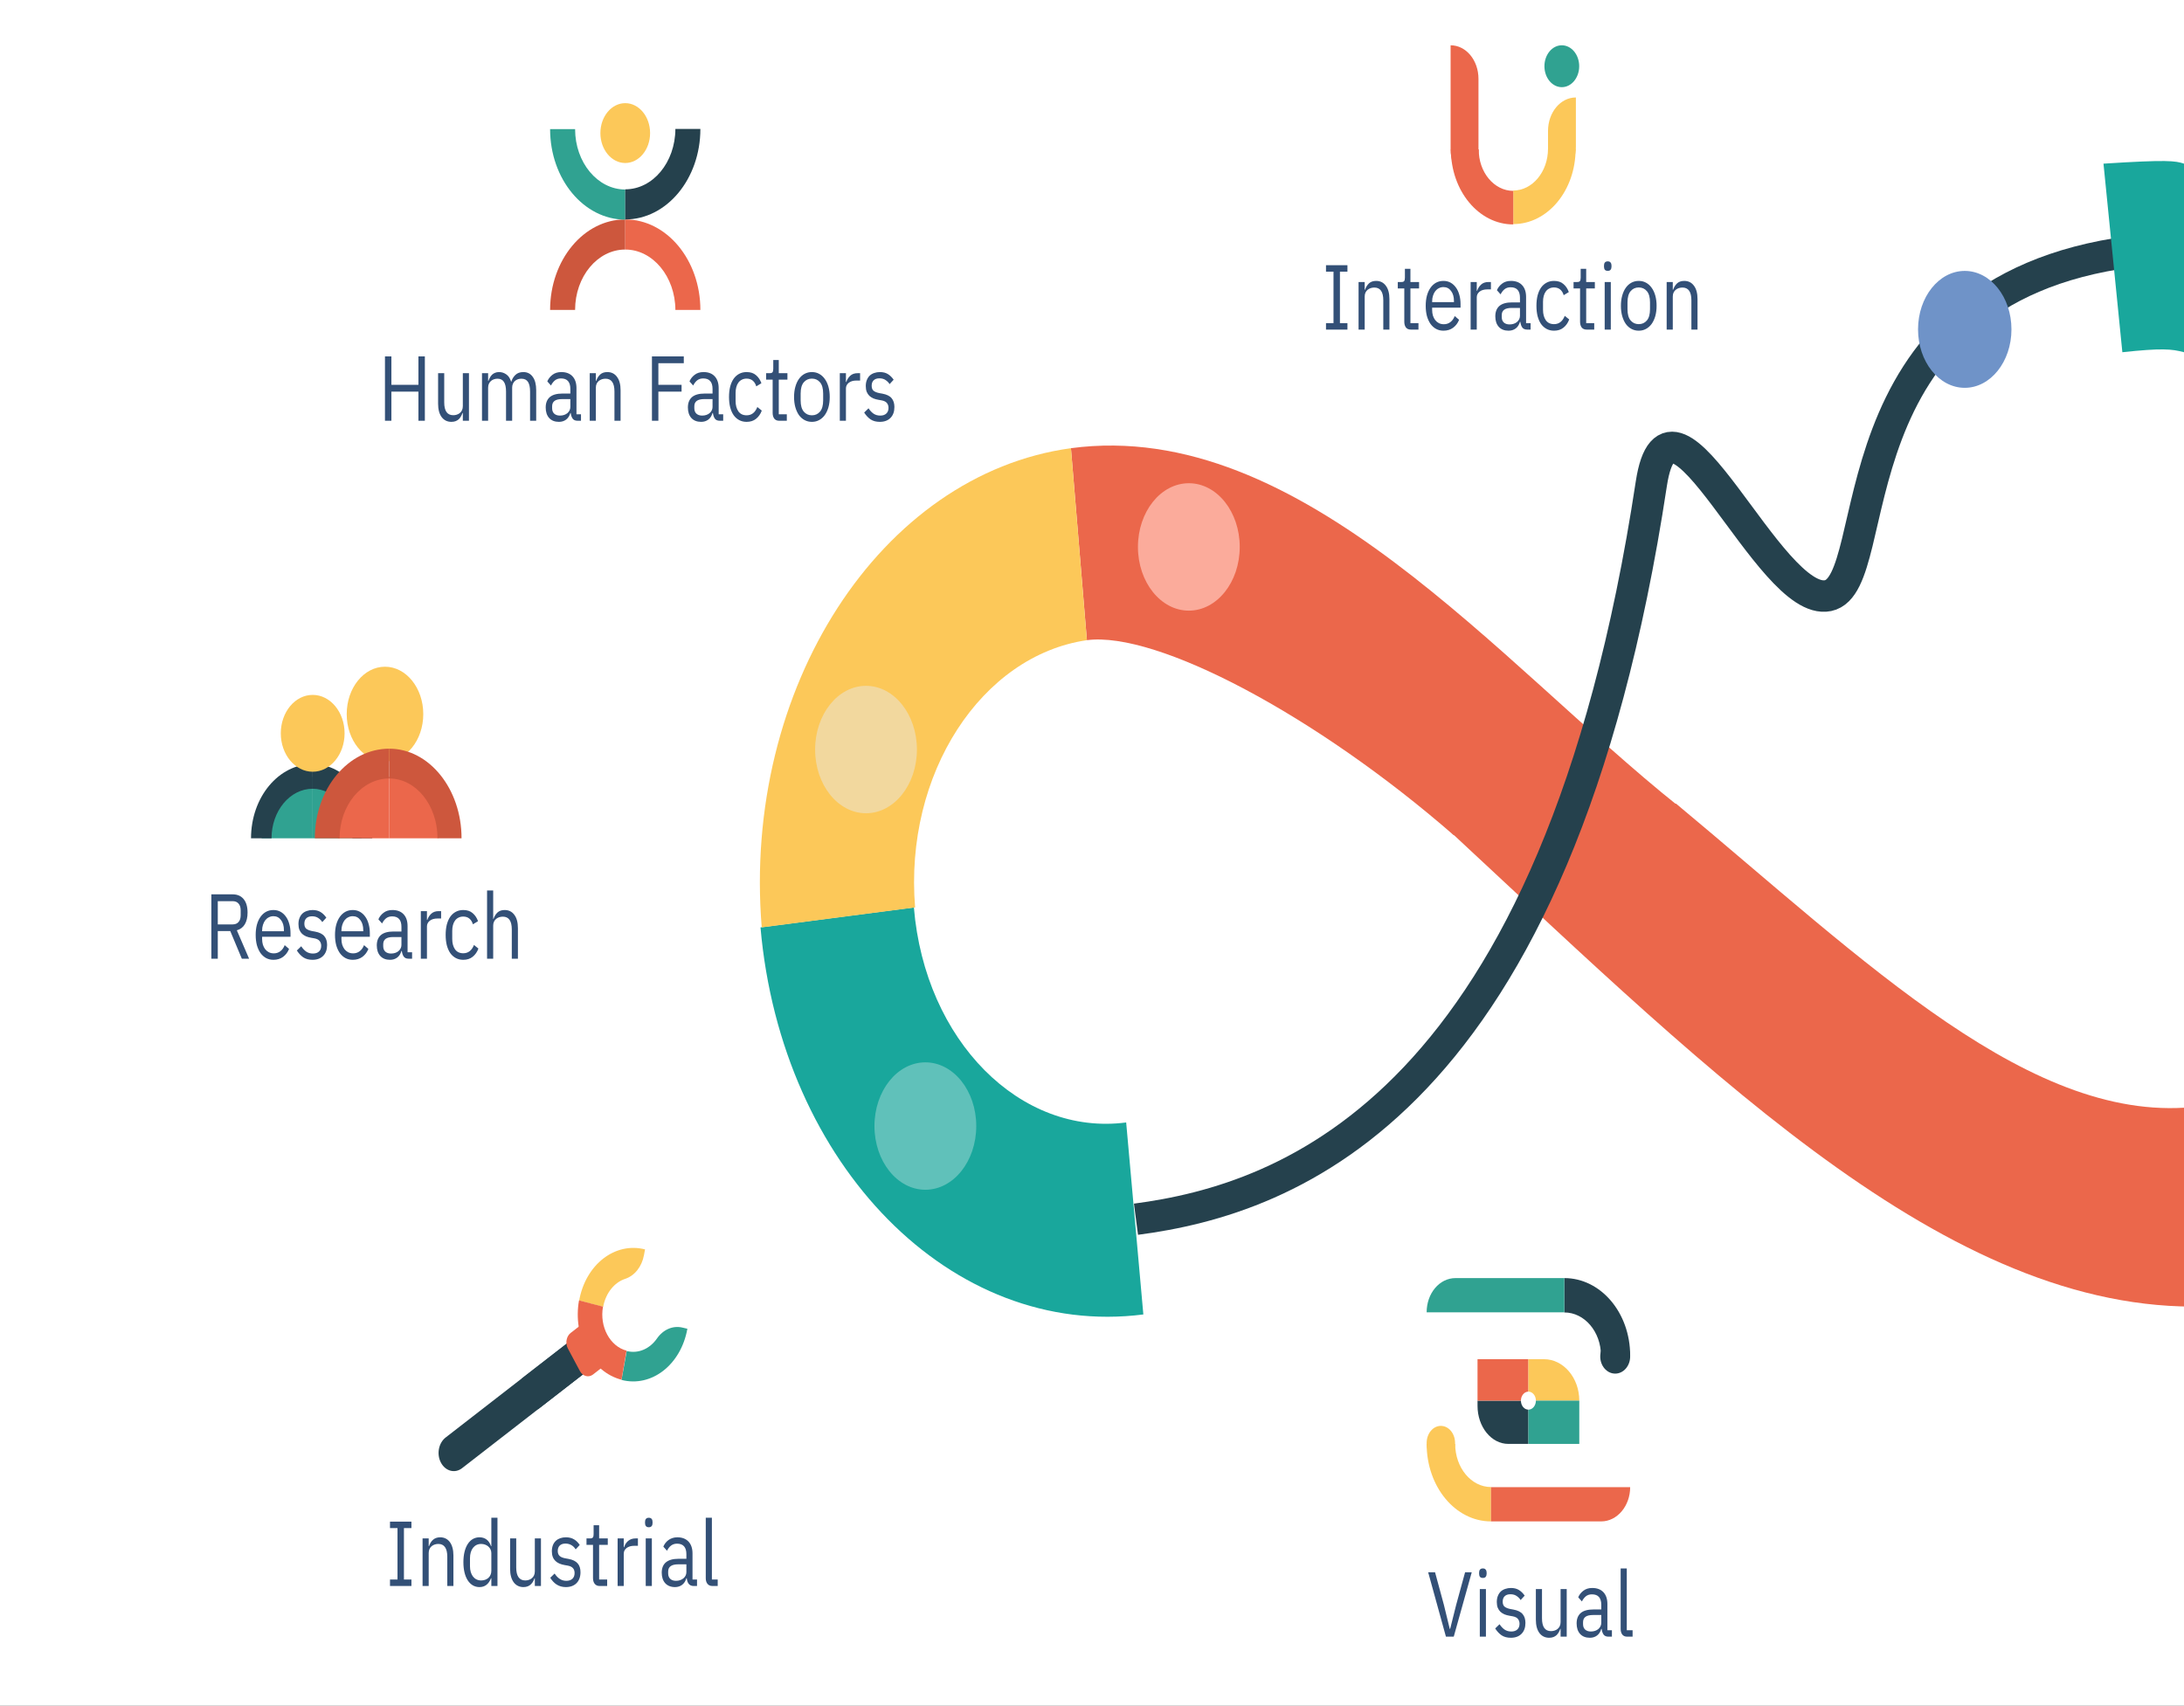 <svg width="868" height="678" viewBox="0 0 868 678" fill="none" xmlns="http://www.w3.org/2000/svg">
<rect x="0" y="0" width="868" height="678" fill="#333333" stroke="none"/>
<g id="Frame 1" clip-path="url(#clip0)">
<rect width="868" height="678" fill="white"/>
<g id="humanfactors">
<path id="Vector" d="M166.296 155.653H155.556V167.234H153V141.653H155.556V152.941H166.296V141.653H168.852V167.234H166.296V155.653ZM183.945 164.156H183.823C183.661 164.596 183.458 165.035 183.214 165.475C182.991 165.89 182.707 166.269 182.362 166.611C182.018 166.929 181.602 167.185 181.115 167.381C180.628 167.576 180.06 167.674 179.411 167.674C177.788 167.674 176.5 167.051 175.547 165.805C174.593 164.534 174.117 162.751 174.117 160.454V148.324H176.551V159.941C176.551 163.337 177.748 165.035 180.141 165.035C180.628 165.035 181.095 164.962 181.541 164.815C182.007 164.669 182.413 164.449 182.758 164.156C183.123 163.863 183.407 163.496 183.61 163.056C183.833 162.592 183.945 162.042 183.945 161.407V148.324H186.379V167.234H183.945V164.156ZM191.562 167.234V148.324H193.996V151.402H194.118C194.301 150.913 194.503 150.461 194.727 150.046C194.97 149.606 195.254 149.228 195.578 148.91C195.923 148.592 196.319 148.348 196.765 148.177C197.211 147.981 197.739 147.884 198.347 147.884C199.382 147.884 200.335 148.189 201.207 148.8C202.08 149.386 202.729 150.364 203.155 151.732H203.216C203.499 150.706 204.027 149.814 204.798 149.057C205.589 148.275 206.654 147.884 207.992 147.884C209.595 147.884 210.842 148.519 211.735 149.789C212.648 151.036 213.104 152.807 213.104 155.104V167.234H210.67V155.617C210.67 153.931 210.396 152.66 209.848 151.805C209.301 150.95 208.429 150.522 207.232 150.522C206.745 150.522 206.278 150.596 205.832 150.742C205.406 150.889 205.021 151.109 204.676 151.402C204.331 151.695 204.057 152.074 203.854 152.538C203.652 152.978 203.55 153.503 203.55 154.114V167.234H201.116V155.617C201.116 153.931 200.842 152.66 200.295 151.805C199.747 150.95 198.895 150.522 197.739 150.522C197.252 150.522 196.785 150.596 196.339 150.742C195.893 150.889 195.497 151.109 195.153 151.402C194.808 151.695 194.524 152.074 194.301 152.538C194.098 152.978 193.996 153.503 193.996 154.114V167.234H191.562ZM229.536 167.234C228.623 167.234 227.964 166.941 227.558 166.355C227.173 165.768 226.93 165.035 226.828 164.156H226.676C226.331 165.329 225.763 166.208 224.972 166.794C224.181 167.381 223.238 167.674 222.142 167.674C220.479 167.674 219.181 167.161 218.248 166.135C217.335 165.109 216.879 163.716 216.879 161.957C216.879 160.173 217.416 158.805 218.491 157.852C219.587 156.899 221.28 156.423 223.573 156.423H226.676V154.554C226.676 153.21 226.372 152.184 225.763 151.475C225.155 150.767 224.222 150.413 222.964 150.413C222.011 150.413 221.209 150.669 220.56 151.182C219.931 151.695 219.404 152.379 218.978 153.234L217.518 151.585C217.944 150.559 218.623 149.692 219.556 148.983C220.489 148.25 221.666 147.884 223.086 147.884C224.992 147.884 226.473 148.446 227.528 149.57C228.583 150.693 229.11 152.257 229.11 154.261V164.669H230.905V167.234H229.536ZM222.538 165.182C223.147 165.182 223.704 165.096 224.211 164.925C224.719 164.754 225.155 164.51 225.52 164.192C225.885 163.875 226.169 163.508 226.372 163.093C226.575 162.678 226.676 162.226 226.676 161.737V158.622H223.451C222.051 158.622 221.027 158.866 220.378 159.355C219.749 159.843 219.435 160.552 219.435 161.48V162.25C219.435 163.178 219.708 163.899 220.256 164.412C220.824 164.925 221.585 165.182 222.538 165.182ZM234.379 167.234V148.324H236.813V151.402H236.935C237.32 150.327 237.858 149.472 238.547 148.837C239.257 148.201 240.201 147.884 241.377 147.884C243 147.884 244.278 148.519 245.211 149.789C246.164 151.036 246.641 152.807 246.641 155.104V167.234H244.207V155.617C244.207 152.221 243.02 150.522 240.647 150.522C240.16 150.522 239.683 150.596 239.217 150.742C238.771 150.889 238.365 151.109 238 151.402C237.635 151.695 237.341 152.074 237.117 152.538C236.915 152.978 236.813 153.503 236.813 154.114V167.234H234.379ZM259.106 167.234V141.653H271.764V144.365H261.662V152.941H270.881V155.653H261.662V167.234H259.106ZM286.051 167.234C285.138 167.234 284.479 166.941 284.073 166.355C283.688 165.768 283.444 165.035 283.343 164.156H283.191C282.846 165.329 282.278 166.208 281.487 166.794C280.696 167.381 279.753 167.674 278.657 167.674C276.994 167.674 275.696 167.161 274.763 166.135C273.85 165.109 273.393 163.716 273.393 161.957C273.393 160.173 273.931 158.805 275.006 157.852C276.101 156.899 277.795 156.423 280.087 156.423H283.191V154.554C283.191 153.21 282.886 152.184 282.278 151.475C281.669 150.767 280.736 150.413 279.479 150.413C278.525 150.413 277.724 150.669 277.075 151.182C276.446 151.695 275.919 152.379 275.493 153.234L274.032 151.585C274.458 150.559 275.138 149.692 276.071 148.983C277.004 148.25 278.18 147.884 279.6 147.884C281.507 147.884 282.988 148.446 284.043 149.57C285.097 150.693 285.625 152.257 285.625 154.261V164.669H287.42V167.234H286.051ZM279.053 165.182C279.661 165.182 280.219 165.096 280.726 164.925C281.233 164.754 281.669 164.51 282.034 164.192C282.4 163.875 282.684 163.508 282.886 163.093C283.089 162.678 283.191 162.226 283.191 161.737V158.622H279.965C278.566 158.622 277.541 158.866 276.892 159.355C276.264 159.843 275.949 160.552 275.949 161.48V162.25C275.949 163.178 276.223 163.899 276.771 164.412C277.339 164.925 278.099 165.182 279.053 165.182ZM296.736 167.674C295.64 167.674 294.656 167.442 293.784 166.978C292.912 166.514 292.172 165.854 291.563 164.999C290.975 164.144 290.518 163.105 290.194 161.884C289.89 160.662 289.737 159.294 289.737 157.779C289.737 156.264 289.89 154.896 290.194 153.674C290.518 152.453 290.975 151.414 291.563 150.559C292.172 149.704 292.912 149.044 293.784 148.58C294.656 148.116 295.64 147.884 296.736 147.884C298.297 147.884 299.545 148.299 300.478 149.13C301.431 149.936 302.141 150.999 302.608 152.318L300.569 153.564C300.285 152.587 299.819 151.83 299.17 151.292C298.521 150.755 297.709 150.486 296.736 150.486C296.005 150.486 295.366 150.632 294.819 150.926C294.271 151.194 293.815 151.585 293.449 152.098C293.084 152.587 292.811 153.186 292.628 153.894C292.445 154.578 292.354 155.336 292.354 156.166V159.391C292.354 161.053 292.719 162.421 293.449 163.496C294.2 164.547 295.295 165.072 296.736 165.072C298.703 165.072 300.123 163.973 300.995 161.774L302.76 163.203C302.253 164.571 301.492 165.658 300.478 166.465C299.484 167.271 298.237 167.674 296.736 167.674ZM309.665 167.234C308.813 167.234 308.164 166.953 307.718 166.391C307.292 165.805 307.079 165.048 307.079 164.119V150.889H304.493V148.324H305.953C306.48 148.324 306.835 148.201 307.018 147.957C307.221 147.688 307.322 147.236 307.322 146.601V143.083H309.513V148.324H312.951V150.889H309.513V164.669H312.708V167.234H309.665ZM322.677 167.674C321.623 167.674 320.659 167.442 319.787 166.978C318.915 166.514 318.164 165.854 317.535 164.999C316.927 164.119 316.45 163.081 316.105 161.884C315.761 160.662 315.588 159.294 315.588 157.779C315.588 156.289 315.761 154.933 316.105 153.711C316.45 152.489 316.927 151.451 317.535 150.596C318.164 149.716 318.915 149.044 319.787 148.58C320.659 148.116 321.623 147.884 322.677 147.884C323.732 147.884 324.686 148.116 325.538 148.58C326.41 149.044 327.16 149.716 327.789 150.596C328.418 151.451 328.905 152.489 329.25 153.711C329.594 154.933 329.767 156.289 329.767 157.779C329.767 159.294 329.594 160.662 329.25 161.884C328.905 163.081 328.418 164.119 327.789 164.999C327.16 165.854 326.41 166.514 325.538 166.978C324.686 167.442 323.732 167.674 322.677 167.674ZM322.677 165.072C323.996 165.072 325.071 164.583 325.903 163.606C326.734 162.629 327.15 161.138 327.15 159.135V156.423C327.15 154.419 326.734 152.929 325.903 151.952C325.071 150.974 323.996 150.486 322.677 150.486C321.359 150.486 320.284 150.974 319.452 151.952C318.621 152.929 318.205 154.419 318.205 156.423V159.135C318.205 161.138 318.621 162.629 319.452 163.606C320.284 164.583 321.359 165.072 322.677 165.072ZM333.77 167.234V148.324H336.205V151.805H336.357C336.641 150.901 337.148 150.095 337.878 149.386C338.608 148.678 339.612 148.324 340.89 148.324H341.834V151.255H340.403C339.085 151.255 338.05 151.561 337.3 152.172C336.57 152.758 336.205 153.503 336.205 154.407V167.234H333.77ZM349.659 167.674C348.199 167.674 346.971 167.344 345.977 166.685C345.004 166 344.162 165.096 343.452 163.973L345.186 162.287C345.795 163.215 346.474 163.936 347.225 164.449C347.975 164.938 348.848 165.182 349.842 165.182C350.876 165.182 351.677 164.913 352.245 164.376C352.834 163.838 353.128 163.081 353.128 162.103C353.128 161.37 352.925 160.747 352.519 160.234C352.134 159.697 351.424 159.33 350.389 159.135L349.142 158.915C348.412 158.793 347.742 158.61 347.134 158.365C346.525 158.097 345.988 157.754 345.521 157.339C345.075 156.899 344.72 156.362 344.456 155.727C344.213 155.091 344.091 154.334 344.091 153.454C344.091 152.526 344.233 151.72 344.517 151.036C344.801 150.327 345.186 149.741 345.673 149.276C346.18 148.812 346.779 148.47 347.468 148.25C348.158 148.006 348.898 147.884 349.689 147.884C350.967 147.884 352.032 148.153 352.884 148.69C353.756 149.228 354.517 149.973 355.166 150.926L353.554 152.685C353.209 152.098 352.702 151.573 352.032 151.109C351.363 150.62 350.521 150.376 349.507 150.376C348.493 150.376 347.722 150.645 347.194 151.182C346.687 151.695 346.434 152.404 346.434 153.308C346.434 154.236 346.687 154.908 347.194 155.323C347.722 155.739 348.472 156.044 349.446 156.24L350.663 156.46C352.408 156.777 353.645 157.388 354.375 158.292C355.105 159.172 355.47 160.332 355.47 161.774C355.47 163.606 354.953 165.048 353.919 166.098C352.884 167.149 351.464 167.674 349.659 167.674Z" fill="#335077"/>
<path id="Vector_2" d="M248.494 64.79C253.948 64.79 258.369 59.464 258.369 52.895C258.369 46.325 253.948 41 248.494 41C243.04 41 238.618 46.325 238.618 52.895C238.618 59.464 243.04 64.79 248.494 64.79Z" fill="#FCC859"/>
<path id="Vector_3" d="M218.63 123.189C218.63 103.34 232.015 87.218 248.493 87.218V99.184C237.488 99.184 228.565 109.932 228.565 123.189H218.63Z" fill="#CD573D"/>
<path id="Vector_4" d="M248.493 99.184V87.218C264.972 87.218 278.357 103.34 278.357 123.189H268.423C268.363 109.932 259.439 99.184 248.493 99.184Z" fill="#EB674B"/>
<path id="Vector_5" d="M218.63 51.318C218.63 71.167 232.015 87.289 248.493 87.289V75.323C237.488 75.323 228.565 64.575 228.565 51.318H218.63Z" fill="#30A291"/>
<path id="Vector_6" d="M248.493 75.251V87.218C264.972 87.218 278.357 71.095 278.357 51.246H268.423C268.363 64.574 259.439 75.251 248.493 75.251Z" fill="#25414D"/>
</g>
<g id="research">
<path id="Vector_7" d="M86.556 381.054H84V355.473H92.459C94.325 355.473 95.775 356.096 96.81 357.342C97.864 358.589 98.392 360.384 98.392 362.73C98.392 364.611 98.027 366.163 97.296 367.384C96.586 368.581 95.532 369.375 94.132 369.766L99 381.054H96.11L91.515 370.06H86.556V381.054ZM92.459 367.421C93.473 367.421 94.254 367.103 94.801 366.468C95.369 365.833 95.653 364.929 95.653 363.756V361.85C95.653 360.677 95.369 359.773 94.801 359.138C94.254 358.503 93.473 358.185 92.459 358.185H86.556V367.421H92.459ZM108.676 381.494C107.601 381.494 106.627 381.262 105.755 380.798C104.903 380.333 104.163 379.674 103.534 378.819C102.925 377.939 102.449 376.901 102.104 375.703C101.779 374.482 101.617 373.114 101.617 371.599C101.617 370.108 101.779 368.752 102.104 367.531C102.449 366.309 102.925 365.271 103.534 364.416C104.163 363.536 104.903 362.864 105.755 362.4C106.627 361.936 107.601 361.704 108.676 361.704C109.731 361.704 110.674 361.936 111.506 362.4C112.337 362.864 113.047 363.512 113.635 364.342C114.224 365.149 114.67 366.114 114.974 367.238C115.299 368.361 115.461 369.595 115.461 370.939V372.332H104.173V373.211C104.173 374.018 104.274 374.775 104.477 375.484C104.7 376.168 105.004 376.766 105.39 377.279C105.796 377.792 106.282 378.196 106.85 378.489C107.439 378.782 108.098 378.928 108.828 378.928C109.822 378.928 110.684 378.648 111.414 378.086C112.165 377.524 112.743 376.717 113.149 375.667L114.883 377.169C114.376 378.464 113.585 379.515 112.51 380.321C111.435 381.103 110.157 381.494 108.676 381.494ZM108.676 364.159C108.006 364.159 107.398 364.306 106.85 364.599C106.303 364.868 105.826 365.259 105.42 365.772C105.035 366.285 104.731 366.896 104.507 367.604C104.284 368.288 104.173 369.046 104.173 369.876V370.133H112.844V369.73C112.844 368.044 112.459 366.7 111.688 365.698C110.938 364.672 109.934 364.159 108.676 364.159ZM124.188 381.494C122.728 381.494 121.5 381.164 120.507 380.504C119.533 379.82 118.691 378.916 117.981 377.792L119.715 376.107C120.324 377.035 121.004 377.756 121.754 378.269C122.505 378.757 123.377 379.002 124.371 379.002C125.405 379.002 126.206 378.733 126.774 378.195C127.363 377.658 127.657 376.901 127.657 375.923C127.657 375.19 127.454 374.567 127.048 374.054C126.663 373.517 125.953 373.15 124.918 372.955L123.671 372.735C122.941 372.613 122.271 372.429 121.663 372.185C121.054 371.916 120.517 371.574 120.05 371.159C119.604 370.719 119.249 370.182 118.985 369.546C118.742 368.911 118.62 368.154 118.62 367.274C118.62 366.346 118.762 365.54 119.046 364.855C119.33 364.147 119.715 363.56 120.202 363.096C120.709 362.632 121.308 362.29 121.997 362.07C122.687 361.826 123.427 361.704 124.219 361.704C125.496 361.704 126.561 361.972 127.413 362.51C128.286 363.047 129.046 363.793 129.695 364.745L128.083 366.505C127.738 365.918 127.231 365.393 126.561 364.929C125.892 364.44 125.05 364.196 124.036 364.196C123.022 364.196 122.251 364.464 121.724 365.002C121.216 365.515 120.963 366.224 120.963 367.128C120.963 368.056 121.216 368.728 121.724 369.143C122.251 369.559 123.002 369.864 123.975 370.06L125.192 370.279C126.937 370.597 128.174 371.208 128.904 372.112C129.634 372.991 130 374.152 130 375.593C130 377.426 129.482 378.867 128.448 379.918C127.413 380.969 125.993 381.494 124.188 381.494ZM140.202 381.494C139.127 381.494 138.153 381.262 137.281 380.798C136.429 380.333 135.689 379.674 135.06 378.819C134.451 377.939 133.974 376.901 133.63 375.703C133.305 374.482 133.143 373.114 133.143 371.599C133.143 370.108 133.305 368.752 133.63 367.531C133.974 366.309 134.451 365.271 135.06 364.416C135.689 363.536 136.429 362.864 137.281 362.4C138.153 361.936 139.127 361.704 140.202 361.704C141.257 361.704 142.2 361.936 143.031 362.4C143.863 362.864 144.573 363.512 145.161 364.342C145.75 365.149 146.196 366.114 146.5 367.238C146.825 368.361 146.987 369.595 146.987 370.939V372.332H135.699V373.211C135.699 374.018 135.8 374.775 136.003 375.484C136.226 376.168 136.53 376.766 136.916 377.279C137.321 377.792 137.808 378.196 138.376 378.489C138.964 378.782 139.624 378.928 140.354 378.928C141.348 378.928 142.21 378.648 142.94 378.086C143.691 377.524 144.269 376.717 144.674 375.667L146.409 377.169C145.902 378.464 145.111 379.515 144.036 380.321C142.96 381.103 141.683 381.494 140.202 381.494ZM140.202 364.159C139.532 364.159 138.924 364.306 138.376 364.599C137.829 364.868 137.352 365.259 136.946 365.772C136.561 366.285 136.256 366.896 136.033 367.604C135.81 368.288 135.699 369.046 135.699 369.876V370.133H144.37V369.73C144.37 368.044 143.985 366.7 143.214 365.698C142.463 364.672 141.459 364.159 140.202 364.159ZM162.408 381.054C161.495 381.054 160.836 380.761 160.43 380.175C160.045 379.588 159.801 378.855 159.7 377.976H159.548C159.203 379.148 158.635 380.028 157.844 380.614C157.053 381.201 156.11 381.494 155.014 381.494C153.351 381.494 152.053 380.981 151.12 379.955C150.207 378.928 149.75 377.536 149.75 375.777C149.75 373.993 150.288 372.625 151.363 371.672C152.458 370.719 154.152 370.243 156.444 370.243H159.548V368.374C159.548 367.03 159.244 366.004 158.635 365.295C158.026 364.587 157.093 364.232 155.836 364.232C154.882 364.232 154.081 364.489 153.432 365.002C152.803 365.515 152.276 366.199 151.85 367.054L150.389 365.405C150.815 364.379 151.495 363.512 152.428 362.803C153.361 362.07 154.538 361.704 155.957 361.704C157.864 361.704 159.345 362.266 160.4 363.389C161.455 364.513 161.982 366.077 161.982 368.081V378.489H163.777V381.054H162.408ZM155.41 379.002C156.018 379.002 156.576 378.916 157.083 378.745C157.59 378.574 158.026 378.33 158.392 378.012C158.757 377.695 159.041 377.328 159.244 376.913C159.446 376.497 159.548 376.045 159.548 375.557V372.442H156.323C154.923 372.442 153.899 372.686 153.25 373.175C152.621 373.663 152.306 374.372 152.306 375.3V376.07C152.306 376.998 152.58 377.719 153.128 378.232C153.696 378.745 154.456 379.002 155.41 379.002ZM167.251 381.054V362.143H169.685V365.625H169.837C170.121 364.721 170.628 363.915 171.359 363.206C172.089 362.498 173.093 362.143 174.371 362.143H175.314V365.075H173.884C172.566 365.075 171.531 365.381 170.781 365.992C170.05 366.578 169.685 367.323 169.685 368.227V381.054H167.251ZM184.117 381.494C183.021 381.494 182.038 381.262 181.165 380.798C180.293 380.333 179.553 379.674 178.944 378.819C178.356 377.963 177.9 376.925 177.575 375.703C177.271 374.482 177.119 373.114 177.119 371.599C177.119 370.084 177.271 368.716 177.575 367.494C177.9 366.272 178.356 365.234 178.944 364.379C179.553 363.524 180.293 362.864 181.165 362.4C182.038 361.936 183.021 361.704 184.117 361.704C185.679 361.704 186.926 362.119 187.859 362.95C188.812 363.756 189.522 364.819 189.989 366.138L187.95 367.384C187.666 366.407 187.2 365.649 186.551 365.112C185.902 364.574 185.09 364.306 184.117 364.306C183.386 364.306 182.747 364.452 182.2 364.745C181.652 365.014 181.196 365.405 180.831 365.918C180.465 366.407 180.192 367.005 180.009 367.714C179.827 368.398 179.735 369.156 179.735 369.986V373.211C179.735 374.873 180.1 376.241 180.831 377.316C181.581 378.367 182.676 378.892 184.117 378.892C186.084 378.892 187.504 377.792 188.376 375.593L190.141 377.023C189.634 378.391 188.873 379.478 187.859 380.284C186.865 381.091 185.618 381.494 184.117 381.494ZM193.578 353.934H196.012V365.222H196.133C196.519 364.147 197.056 363.292 197.746 362.657C198.456 362.021 199.399 361.704 200.576 361.704C202.198 361.704 203.476 362.339 204.409 363.609C205.363 364.855 205.839 366.627 205.839 368.923V381.054H203.405V369.437C203.405 366.04 202.219 364.342 199.845 364.342C199.359 364.342 198.882 364.416 198.415 364.562C197.969 364.709 197.563 364.929 197.198 365.222C196.833 365.515 196.539 365.894 196.316 366.358C196.113 366.798 196.012 367.323 196.012 367.934V381.054H193.578V353.934Z" fill="#335077"/>
<path id="Vector_8" d="M143.714 333.207H124.275V308.775C135.005 308.775 143.714 319.72 143.714 333.207Z" fill="#30A291"/>
<path id="Vector_9" d="M124.275 313.502V303.685C137.371 303.685 147.94 316.869 147.94 333.207H140.07C140.07 322.316 133.005 313.502 124.275 313.502Z" fill="#25414D"/>
<path id="Vector_10" d="M134.417 333.207H154.701V308.775C143.504 308.775 134.417 319.72 134.417 333.207Z" fill="#EB674B"/>
<path id="Vector_11" d="M174.14 333.207H154.701V308.775C165.432 308.775 174.14 319.72 174.14 333.207Z" fill="#EB674B"/>
<path id="Vector_12" d="M103.99 333.207H124.275V308.775C113.077 308.775 103.99 319.72 103.99 333.207Z" fill="#30A291"/>
<path id="Vector_13" d="M99.764 333.207C99.764 316.869 110.711 303.685 124.274 303.685V313.502C115.232 313.502 107.915 322.316 107.915 333.207H99.764Z" fill="#25414D"/>
<path id="Vector_14" d="M153.011 302.667C161.413 302.667 168.224 294.234 168.224 283.833C168.224 273.432 161.413 265 153.011 265C144.609 265 137.797 273.432 137.797 283.833C137.797 294.234 144.609 302.667 153.011 302.667Z" fill="#FCC859"/>
<path id="Vector_15" d="M125.12 333.207C125.12 313.546 138.378 297.577 154.701 297.577V309.429C143.8 309.429 134.96 320.077 134.96 333.207H125.12Z" fill="#CD573D"/>
<path id="Vector_16" d="M154.701 309.429V297.577C170.557 297.577 183.437 313.546 183.437 333.207H173.877C173.877 320.006 165.291 309.429 154.701 309.429Z" fill="#CD573D"/>
<path id="Vector_17" d="M124.274 306.739C131.276 306.739 136.952 299.902 136.952 291.469C136.952 283.035 131.276 276.198 124.274 276.198C117.273 276.198 111.597 283.035 111.597 291.469C111.597 299.902 117.273 306.739 124.274 306.739Z" fill="#FCC859"/>
</g>
<g id="industrial">
<path id="Vector_18" d="M163.519 630.379V627.813H160.538V607.363H163.519V604.798H155V607.363H157.982V627.813H155V630.379H163.519ZM170.377 630.379V617.258C170.377 614.84 172.264 613.667 174.211 613.667C176.554 613.667 177.771 615.389 177.771 618.761V630.379H180.205V618.248C180.205 613.667 178.166 611.028 174.941 611.028C172.598 611.028 171.26 612.421 170.499 614.546H170.377V611.468H167.943V630.379H170.377ZM195.277 630.379H197.711V603.259H195.277V614.546H195.155C194.334 612.164 192.721 611.028 190.561 611.028C186.636 611.028 184.171 614.876 184.171 620.923C184.171 626.97 186.636 630.818 190.561 630.818C192.721 630.818 194.212 629.646 195.155 627.3H195.277V630.379ZM191.23 628.18C188.492 628.18 186.788 625.907 186.788 622.536V619.311C186.788 615.939 188.492 613.667 191.23 613.667C193.451 613.667 195.277 615.206 195.277 617.295V624.331C195.277 626.787 193.451 628.18 191.23 628.18ZM212.562 630.379H214.996V611.468H212.562V624.551C212.562 627.043 210.675 628.18 208.759 628.18C206.416 628.18 205.168 626.457 205.168 623.085V611.468H202.734V623.599C202.734 628.18 204.803 630.818 208.028 630.818C210.645 630.818 211.832 629.096 212.44 627.3H212.562V630.379ZM224.896 630.818C228.486 630.818 230.707 628.583 230.707 624.918C230.707 622.059 229.368 620.227 225.9 619.604L224.683 619.384C222.735 619.017 221.67 618.284 221.67 616.452C221.67 614.656 222.735 613.52 224.743 613.52C226.752 613.52 228.09 614.656 228.79 615.829L230.403 614.07C229.125 612.164 227.451 611.028 224.926 611.028C221.731 611.028 219.328 612.86 219.328 616.599C219.328 620.117 221.488 621.546 224.378 622.059L225.626 622.279C227.695 622.646 228.364 623.782 228.364 625.248C228.364 627.19 227.147 628.326 225.078 628.326C223.1 628.326 221.64 627.263 220.423 625.431L218.689 627.117C220.088 629.352 222.005 630.818 224.896 630.818ZM241.31 630.379V627.813H238.115V614.033H241.553V611.468H238.115V606.227H235.924V609.745C235.924 611.028 235.59 611.468 234.555 611.468H233.095V614.033H235.681V627.263C235.681 629.096 236.594 630.379 238.267 630.379H241.31ZM247.9 630.379V617.552C247.9 615.756 249.482 614.4 252.099 614.4H253.529V611.468H252.585C250.03 611.468 248.599 613.154 248.052 614.949H247.9V611.468H245.466V630.379H247.9ZM257.854 607.033C258.889 607.033 259.345 606.374 259.345 605.384V604.908C259.345 603.918 258.889 603.259 257.854 603.259C256.82 603.259 256.363 603.918 256.363 604.908V605.384C256.363 606.374 256.82 607.033 257.854 607.033ZM256.637 630.379H259.071V611.468H256.637V630.379ZM277.023 630.379V627.813H275.228V617.405C275.228 613.41 272.976 611.028 269.203 611.028C266.374 611.028 264.487 612.714 263.635 614.73L265.096 616.379C265.948 614.656 267.195 613.557 269.082 613.557C271.577 613.557 272.794 615.023 272.794 617.698V619.567H269.69C265.126 619.567 262.996 621.546 262.996 625.101C262.996 628.619 264.944 630.818 268.26 630.818C270.451 630.818 272.124 629.609 272.794 627.3H272.946C273.128 629.059 273.859 630.379 275.654 630.379H277.023ZM268.656 628.326C266.769 628.326 265.552 627.263 265.552 625.394V624.625C265.552 622.792 266.8 621.766 269.568 621.766H272.794V624.881C272.794 626.824 271.059 628.326 268.656 628.326ZM285.244 630.379V627.813H282.932V603.259H280.497V627.337C280.497 629.096 281.41 630.379 283.084 630.379H285.244Z" fill="#335077"/>
<path id="Vector_19" d="M230.181 516.939C232.733 502.598 244.457 493.525 256.363 496.598L255.938 498.866C255.088 503.475 252.233 507.061 248.466 508.305C244.214 509.696 240.751 513.866 239.718 519.427L230.181 516.939Z" fill="#FCC859"/>
<path id="Vector_20" d="M273.19 528.134C270.638 542.475 258.915 551.548 247.008 548.475L249.074 536.988C253.691 538.158 258.246 536.109 261.101 532.012C263.592 528.426 267.48 526.743 271.307 527.695L273.19 528.134Z" fill="#30A291"/>
<path id="Vector_21" d="M175.267 581.401C173.444 578.035 174.295 573.572 177.09 571.377L228.117 531.793L234.616 544.012L183.589 583.595C180.795 585.718 177.09 584.766 175.267 581.401Z" fill="#25414D"/>
<path id="Vector_22" d="M234.596 544.028L228.083 531.849L207.246 548.018L213.76 560.197L234.596 544.028Z" fill="#25414D"/>
<path id="Vector_23" d="M247.008 548.402C235.102 545.329 227.57 531.207 230.12 516.866L239.658 519.353C238.2 527.33 242.453 535.158 249.013 536.841L247.008 548.402Z" fill="#EB674B"/>
<path id="Vector_24" d="M230.485 544.963L225.686 535.963C224.593 533.914 225.079 531.134 226.779 529.817L233.28 524.768L242.148 541.304L235.649 546.353C233.887 547.67 231.578 547.011 230.485 544.963Z" fill="#EB674B"/>
</g>
<g id="interaction">
<path id="Vector_25" d="M527 131V128.435H529.982V107.985H527V105.419H535.519V107.985H532.538V128.435H535.519V131H527ZM539.943 131V112.089H542.377V115.168H542.499C542.884 114.093 543.422 113.238 544.111 112.602C544.821 111.967 545.765 111.65 546.941 111.65C548.564 111.65 549.842 112.285 550.775 113.555C551.728 114.801 552.205 116.573 552.205 118.869V131H549.771V119.382C549.771 115.986 548.584 114.288 546.211 114.288C545.724 114.288 545.247 114.362 544.781 114.508C544.335 114.655 543.929 114.875 543.564 115.168C543.199 115.461 542.905 115.84 542.681 116.304C542.479 116.744 542.377 117.269 542.377 117.88V131H539.943ZM560.705 131C559.853 131 559.204 130.719 558.758 130.157C558.332 129.571 558.119 128.813 558.119 127.885V114.655H555.532V112.089H556.993C557.52 112.089 557.875 111.967 558.058 111.723C558.261 111.454 558.362 111.002 558.362 110.367V106.849H560.553V112.089H563.991V114.655H560.553V128.435H563.748V131H560.705ZM573.688 131.44C572.613 131.44 571.639 131.208 570.767 130.743C569.915 130.279 569.174 129.62 568.546 128.764C567.937 127.885 567.46 126.847 567.116 125.649C566.791 124.428 566.629 123.059 566.629 121.545C566.629 120.054 566.791 118.698 567.116 117.477C567.46 116.255 567.937 115.217 568.546 114.362C569.174 113.482 569.915 112.81 570.767 112.346C571.639 111.882 572.613 111.65 573.688 111.65C574.743 111.65 575.686 111.882 576.517 112.346C577.349 112.81 578.059 113.458 578.647 114.288C579.235 115.095 579.682 116.06 579.986 117.183C580.311 118.307 580.473 119.541 580.473 120.885V122.278H569.185V123.157C569.185 123.963 569.286 124.721 569.489 125.429C569.712 126.114 570.016 126.712 570.402 127.225C570.807 127.738 571.294 128.141 571.862 128.435C572.45 128.728 573.11 128.874 573.84 128.874C574.834 128.874 575.696 128.593 576.426 128.031C577.177 127.47 577.755 126.663 578.16 125.613L579.895 127.115C579.388 128.41 578.597 129.461 577.521 130.267C576.446 131.049 575.168 131.44 573.688 131.44ZM573.688 114.105C573.018 114.105 572.41 114.252 571.862 114.545C571.315 114.814 570.838 115.204 570.432 115.718C570.047 116.231 569.742 116.841 569.519 117.55C569.296 118.234 569.185 118.991 569.185 119.822V120.079H577.856V119.676C577.856 117.99 577.471 116.646 576.7 115.644C575.949 114.618 574.945 114.105 573.688 114.105ZM584.483 131V112.089H586.917V115.571H587.069C587.353 114.667 587.861 113.861 588.591 113.152C589.321 112.444 590.325 112.089 591.603 112.089H592.546V115.021H591.116C589.798 115.021 588.763 115.327 588.013 115.937C587.282 116.524 586.917 117.269 586.917 118.173V131H584.483ZM606.947 131C606.034 131 605.375 130.707 604.97 130.12C604.584 129.534 604.341 128.801 604.239 127.922H604.087C603.742 129.094 603.174 129.974 602.383 130.56C601.592 131.147 600.649 131.44 599.554 131.44C597.89 131.44 596.592 130.927 595.659 129.901C594.746 128.874 594.29 127.482 594.29 125.723C594.29 123.939 594.827 122.571 595.902 121.618C596.998 120.665 598.692 120.189 600.983 120.189H604.087V118.32C604.087 116.976 603.783 115.95 603.174 115.241C602.566 114.533 601.633 114.178 600.375 114.178C599.422 114.178 598.621 114.435 597.971 114.948C597.343 115.461 596.815 116.145 596.389 117L594.929 115.351C595.355 114.325 596.034 113.458 596.967 112.749C597.9 112.016 599.077 111.65 600.497 111.65C602.404 111.65 603.884 112.211 604.939 113.335C605.994 114.459 606.521 116.023 606.521 118.026V128.435H608.316V131H606.947ZM599.949 128.948C600.558 128.948 601.116 128.862 601.623 128.691C602.13 128.52 602.566 128.276 602.931 127.958C603.296 127.641 603.58 127.274 603.783 126.859C603.986 126.443 604.087 125.991 604.087 125.503V122.388H600.862C599.462 122.388 598.438 122.632 597.789 123.121C597.16 123.609 596.846 124.318 596.846 125.246V126.016C596.846 126.944 597.12 127.665 597.667 128.178C598.235 128.691 598.996 128.948 599.949 128.948ZM617.632 131.44C616.537 131.44 615.553 131.208 614.681 130.743C613.808 130.279 613.068 129.62 612.46 128.764C611.871 127.909 611.415 126.871 611.09 125.649C610.786 124.428 610.634 123.059 610.634 121.545C610.634 120.03 610.786 118.662 611.09 117.44C611.415 116.218 611.871 115.18 612.46 114.325C613.068 113.47 613.808 112.81 614.681 112.346C615.553 111.882 616.537 111.65 617.632 111.65C619.194 111.65 620.441 112.065 621.374 112.896C622.328 113.702 623.038 114.765 623.504 116.084L621.466 117.33C621.182 116.353 620.715 115.595 620.066 115.058C619.417 114.52 618.606 114.252 617.632 114.252C616.902 114.252 616.263 114.398 615.715 114.691C615.168 114.96 614.711 115.351 614.346 115.864C613.981 116.353 613.707 116.951 613.524 117.66C613.342 118.344 613.251 119.101 613.251 119.932V123.157C613.251 124.819 613.616 126.187 614.346 127.262C615.097 128.312 616.192 128.838 617.632 128.838C619.6 128.838 621.02 127.738 621.892 125.539L623.656 126.969C623.149 128.337 622.389 129.424 621.374 130.23C620.381 131.037 619.133 131.44 617.632 131.44ZM630.561 131C629.709 131 629.06 130.719 628.613 130.157C628.187 129.571 627.975 128.813 627.975 127.885V114.655H625.388V112.089H626.849C627.376 112.089 627.731 111.967 627.914 111.723C628.116 111.454 628.218 111.002 628.218 110.367V106.849H630.409V112.089H633.847V114.655H630.409V128.435H633.603V131H630.561ZM638.977 107.655C638.45 107.655 638.064 107.508 637.821 107.215C637.598 106.897 637.486 106.494 637.486 106.006V105.529C637.486 105.041 637.598 104.65 637.821 104.356C638.064 104.039 638.45 103.88 638.977 103.88C639.504 103.88 639.88 104.039 640.103 104.356C640.346 104.65 640.468 105.041 640.468 105.529V106.006C640.468 106.494 640.346 106.897 640.103 107.215C639.88 107.508 639.504 107.655 638.977 107.655ZM637.76 112.089H640.194V131H637.76V112.089ZM651.3 131.44C650.245 131.44 649.281 131.208 648.409 130.743C647.537 130.279 646.787 129.62 646.158 128.764C645.549 127.885 645.072 126.847 644.728 125.649C644.383 124.428 644.21 123.059 644.21 121.545C644.21 120.054 644.383 118.698 644.728 117.477C645.072 116.255 645.549 115.217 646.158 114.362C646.787 113.482 647.537 112.81 648.409 112.346C649.281 111.882 650.245 111.65 651.3 111.65C652.355 111.65 653.308 111.882 654.16 112.346C655.032 112.81 655.783 113.482 656.411 114.362C657.04 115.217 657.527 116.255 657.872 117.477C658.217 118.698 658.389 120.054 658.389 121.545C658.389 123.059 658.217 124.428 657.872 125.649C657.527 126.847 657.04 127.885 656.411 128.764C655.783 129.62 655.032 130.279 654.16 130.743C653.308 131.208 652.355 131.44 651.3 131.44ZM651.3 128.838C652.618 128.838 653.693 128.349 654.525 127.372C655.357 126.395 655.773 124.904 655.773 122.901V120.189C655.773 118.185 655.357 116.695 654.525 115.718C653.693 114.74 652.618 114.252 651.3 114.252C649.981 114.252 648.906 114.74 648.075 115.718C647.243 116.695 646.827 118.185 646.827 120.189V122.901C646.827 124.904 647.243 126.395 648.075 127.372C648.906 128.349 649.981 128.838 651.3 128.838ZM662.392 131V112.089H664.826V115.168H664.948C665.333 114.093 665.871 113.238 666.56 112.602C667.27 111.967 668.214 111.65 669.39 111.65C671.013 111.65 672.291 112.285 673.224 113.555C674.177 114.801 674.654 116.573 674.654 118.869V131H672.22V119.382C672.22 115.986 671.033 114.288 668.66 114.288C668.173 114.288 667.696 114.362 667.23 114.508C666.783 114.655 666.378 114.875 666.013 115.168C665.648 115.461 665.353 115.84 665.13 116.304C664.927 116.744 664.826 117.269 664.826 117.88V131H662.392Z" fill="#335077"/>
<path id="Vector_26" d="M620.721 34.645C624.537 34.645 627.631 30.919 627.631 26.322C627.631 21.726 624.537 18 620.721 18C616.905 18 613.812 21.726 613.812 26.322C613.812 30.919 616.905 34.645 620.721 34.645Z" fill="#30A291"/>
<path id="Vector_27" d="M626.204 59.215C626.204 75.728 615.127 89.07 601.418 89.07V75.728C608.985 75.728 615.237 68.33 615.237 59.083H626.204V59.215Z" fill="#FCC859"/>
<path id="Vector_28" d="M601.418 75.86V89.203C587.708 89.203 576.632 75.86 576.632 59.347H587.708C587.599 68.33 593.74 75.86 601.418 75.86Z" fill="#EB674B"/>
<path id="Vector_29" d="M615.237 71.765V52.082C615.237 44.684 620.173 38.74 626.314 38.74V58.423C626.204 65.821 621.269 71.765 615.237 71.765Z" fill="#FCC859"/>
<path id="Vector_30" d="M587.599 72.822V31.342C587.599 23.945 582.664 18 576.522 18V59.48C576.522 66.878 581.457 72.822 587.599 72.822Z" fill="#EB674B"/>
</g>
<g id="visual">
<path id="Vector_31" d="M574.667 650.523L567.609 624.942H570.347L573.846 637.842L576.189 647.444H576.341L578.745 637.842L582.274 624.942H584.921L577.771 650.523H574.667ZM589.345 627.177C588.817 627.177 588.432 627.031 588.189 626.738C587.966 626.42 587.854 626.017 587.854 625.528V625.052C587.854 624.563 587.966 624.172 588.189 623.879C588.432 623.561 588.817 623.402 589.345 623.402C589.872 623.402 590.248 623.561 590.471 623.879C590.714 624.172 590.836 624.563 590.836 625.052V625.528C590.836 626.017 590.714 626.42 590.471 626.738C590.248 627.031 589.872 627.177 589.345 627.177ZM588.128 631.612H590.562V650.523H588.128V631.612ZM600.451 650.962C598.99 650.962 597.763 650.633 596.769 649.973C595.795 649.289 594.953 648.385 594.244 647.261L595.978 645.575C596.586 646.503 597.266 647.224 598.016 647.737C598.767 648.226 599.639 648.47 600.633 648.47C601.668 648.47 602.469 648.201 603.037 647.664C603.625 647.126 603.919 646.369 603.919 645.392C603.919 644.659 603.716 644.036 603.311 643.523C602.925 642.985 602.215 642.619 601.18 642.423L599.933 642.203C599.203 642.081 598.534 641.898 597.925 641.654C597.317 641.385 596.779 641.043 596.313 640.627C595.866 640.188 595.511 639.65 595.248 639.015C595.004 638.38 594.882 637.622 594.882 636.743C594.882 635.814 595.024 635.008 595.308 634.324C595.592 633.615 595.978 633.029 596.465 632.565C596.972 632.1 597.57 631.758 598.26 631.538C598.949 631.294 599.69 631.172 600.481 631.172C601.759 631.172 602.824 631.441 603.676 631.978C604.548 632.516 605.309 633.261 605.958 634.214L604.345 635.973C604 635.387 603.493 634.861 602.824 634.397C602.154 633.908 601.313 633.664 600.298 633.664C599.284 633.664 598.513 633.933 597.986 634.47C597.479 634.983 597.225 635.692 597.225 636.596C597.225 637.524 597.479 638.196 597.986 638.612C598.513 639.027 599.264 639.332 600.238 639.528L601.455 639.748C603.199 640.065 604.436 640.676 605.167 641.58C605.897 642.46 606.262 643.62 606.262 645.062C606.262 646.894 605.745 648.336 604.71 649.386C603.676 650.437 602.256 650.962 600.451 650.962ZM620.236 647.444H620.114C619.952 647.884 619.749 648.324 619.506 648.763C619.283 649.179 618.999 649.557 618.654 649.9C618.309 650.217 617.893 650.474 617.407 650.669C616.92 650.865 616.352 650.962 615.703 650.962C614.08 650.962 612.792 650.339 611.838 649.093C610.885 647.823 610.408 646.039 610.408 643.743V631.612H612.843V643.229C612.843 646.626 614.039 648.324 616.433 648.324C616.92 648.324 617.386 648.25 617.832 648.104C618.299 647.957 618.705 647.737 619.05 647.444C619.415 647.151 619.699 646.784 619.901 646.345C620.125 645.88 620.236 645.331 620.236 644.695V631.612H622.67V650.523H620.236V647.444ZM639.264 650.523C638.351 650.523 637.692 650.229 637.286 649.643C636.901 649.057 636.657 648.324 636.556 647.444H636.404C636.059 648.617 635.491 649.496 634.7 650.083C633.909 650.669 632.965 650.962 631.87 650.962C630.207 650.962 628.909 650.449 627.975 649.423C627.063 648.397 626.606 647.004 626.606 645.245C626.606 643.462 627.144 642.093 628.219 641.14C629.314 640.188 631.008 639.711 633.3 639.711H636.404V637.842C636.404 636.498 636.099 635.472 635.491 634.764C634.882 634.055 633.949 633.701 632.692 633.701C631.738 633.701 630.937 633.957 630.288 634.47C629.659 634.983 629.132 635.668 628.706 636.523L627.245 634.874C627.671 633.847 628.351 632.98 629.284 632.271C630.217 631.539 631.393 631.172 632.813 631.172C634.72 631.172 636.201 631.734 637.256 632.858C638.31 633.982 638.838 635.545 638.838 637.549V647.957H640.633V650.523H639.264ZM632.266 648.47C632.874 648.47 633.432 648.385 633.939 648.214C634.446 648.043 634.882 647.798 635.247 647.481C635.613 647.163 635.897 646.797 636.099 646.381C636.302 645.966 636.404 645.514 636.404 645.025V641.91H633.178C631.779 641.91 630.754 642.154 630.105 642.643C629.476 643.132 629.162 643.84 629.162 644.769V645.538C629.162 646.467 629.436 647.188 629.984 647.701C630.552 648.214 631.312 648.47 632.266 648.47ZM646.694 650.523C645.842 650.523 645.193 650.242 644.746 649.68C644.32 649.093 644.107 648.36 644.107 647.481V623.402H646.542V647.957H648.854V650.523H646.694Z" fill="#335077"/>
<path id="Vector_32" d="M572.65 580.355C575.77 580.355 578.3 577.308 578.3 573.549C578.3 569.791 575.77 566.744 572.65 566.744C569.53 566.744 567 569.791 567 573.549C567 577.308 569.53 580.355 572.65 580.355Z" fill="#FCC859"/>
<path id="Vector_33" d="M641.939 545.968C645.224 545.968 647.886 542.921 647.886 539.163C647.886 535.404 645.224 532.357 641.939 532.357C638.654 532.357 635.991 535.404 635.991 539.163C635.991 542.921 638.654 545.968 641.939 545.968Z" fill="#25414D"/>
<path id="Vector_34" d="M587.222 556.714H607.444V573.907H599.472C592.676 573.907 587.222 567.112 587.222 558.773V556.714Z" fill="#25414D"/>
<path id="Vector_35" d="M607.444 540.238H587.222V556.714H607.444V540.238Z" fill="#EB674B"/>
<path id="Vector_36" d="M607.444 540.238H613.653C621.372 540.238 627.665 547.636 627.665 556.714H607.444V540.238Z" fill="#FCC859"/>
<path id="Vector_37" d="M627.665 556.714H607.444V573.907H627.665V556.714Z" fill="#30A291"/>
<path id="Vector_38" d="M607.444 560.296C609.086 560.296 610.418 558.692 610.418 556.714C610.418 554.736 609.086 553.132 607.444 553.132C605.801 553.132 604.469 554.736 604.469 556.714C604.469 558.692 605.801 560.296 607.444 560.296Z" fill="white"/>
<path id="Vector_39" d="M621.718 521.658V508C636.2 508 647.887 521.757 647.887 538.804H636.284C636.284 529.334 629.763 521.658 621.718 521.658Z" fill="#25414D"/>
<path id="Vector_40" d="M567 521.611H621.718V508H578.476C572.073 508 567 514.06 567 521.611Z" fill="#30A291"/>
<path id="Vector_41" d="M592.574 591.054V604.712C578.422 604.712 567 590.954 567 573.907H578.339C578.339 583.378 584.712 591.054 592.574 591.054Z" fill="#FCC859"/>
<path id="Vector_42" d="M647.887 591.101H592.574V604.712H636.353C642.751 604.712 647.887 598.552 647.887 591.101Z" fill="#EB674B"/>
</g>
<g id="main">
<path id="Vector_43" d="M454.407 522.452C378.328 532.22 310.539 463.236 302.249 368.611L363.21 360.675C367.599 413.787 405.639 451.637 447.58 446.142L454.407 522.452Z" fill="#19A79C"/>
<path id="Vector_44" d="M367.771 472.891C378.943 472.891 388 461.554 388 447.569C388 433.584 378.943 422.247 367.771 422.247C356.599 422.247 347.542 433.584 347.542 447.569C347.542 461.554 356.599 472.891 367.771 472.891Z" fill="#FFFCFC" fill-opacity="0.31"/>
<path id="Vector_45" d="M667.039 320.384L577.792 331.983C523.172 284.365 459.773 250.789 431.974 254.452L425.634 178.141C517.319 165.932 595.837 263.609 667.039 320.384Z" fill="#EB674B"/>
<path id="Vector_46" d="M363.698 360.675L302.736 368.611C294.934 273.377 350.042 188.52 425.634 178.141L431.973 254.452C390.032 260.557 359.308 307.564 363.698 360.675Z" fill="#FCC859"/>
<path id="Vector_47" d="M576.879 331.026C682.707 429.314 778.294 525.159 881.195 519.054L874.368 439.691C808.042 448.239 741.717 382.307 666.125 319.427L576.879 331.026Z" fill="#EB674B"/>
<path id="Vector_48" d="M344.187 323.242C355.359 323.242 364.415 311.905 364.415 297.92C364.415 283.935 355.359 272.598 344.187 272.598C333.015 272.598 323.958 283.935 323.958 297.92C323.958 311.905 333.015 323.242 344.187 323.242Z" fill="#F2D89E"/>
<path id="Vector_49" d="M472.486 242.711C483.658 242.711 492.715 231.374 492.715 217.389C492.715 203.404 483.658 192.067 472.486 192.067C461.314 192.067 452.258 203.404 452.258 217.389C452.258 231.374 461.314 242.711 472.486 242.711Z" fill="#FBAB9B"/>
<path id="Vector_50" d="M451.481 484.602C511.954 476.667 618.758 440.037 656.309 192.183C664.113 141.513 703.127 241.631 726.536 236.747C749.946 231.864 725.561 115.872 846.995 100" stroke="#25414D" stroke-width="12.496" stroke-miterlimit="10"/>
<path id="Vector_51" d="M780.861 154.147C791.112 154.147 799.422 143.745 799.422 130.913C799.422 118.081 791.112 107.679 780.861 107.679C770.61 107.679 762.3 118.081 762.3 130.913C762.3 143.745 770.61 154.147 780.861 154.147Z" fill="#6F93C8"/>
<path id="Vector 1" d="M868 65.049V140C863.115 138.684 859.032 138.324 843.5 140L836 65.049C861.474 63.413 864.546 63.909 868 65.049Z" fill="#19A79C"/>
</g>
</g>
<defs>
<clipPath id="clip0">
<rect width="868" height="678" fill="white"/>
</clipPath>
</defs>
</svg>
